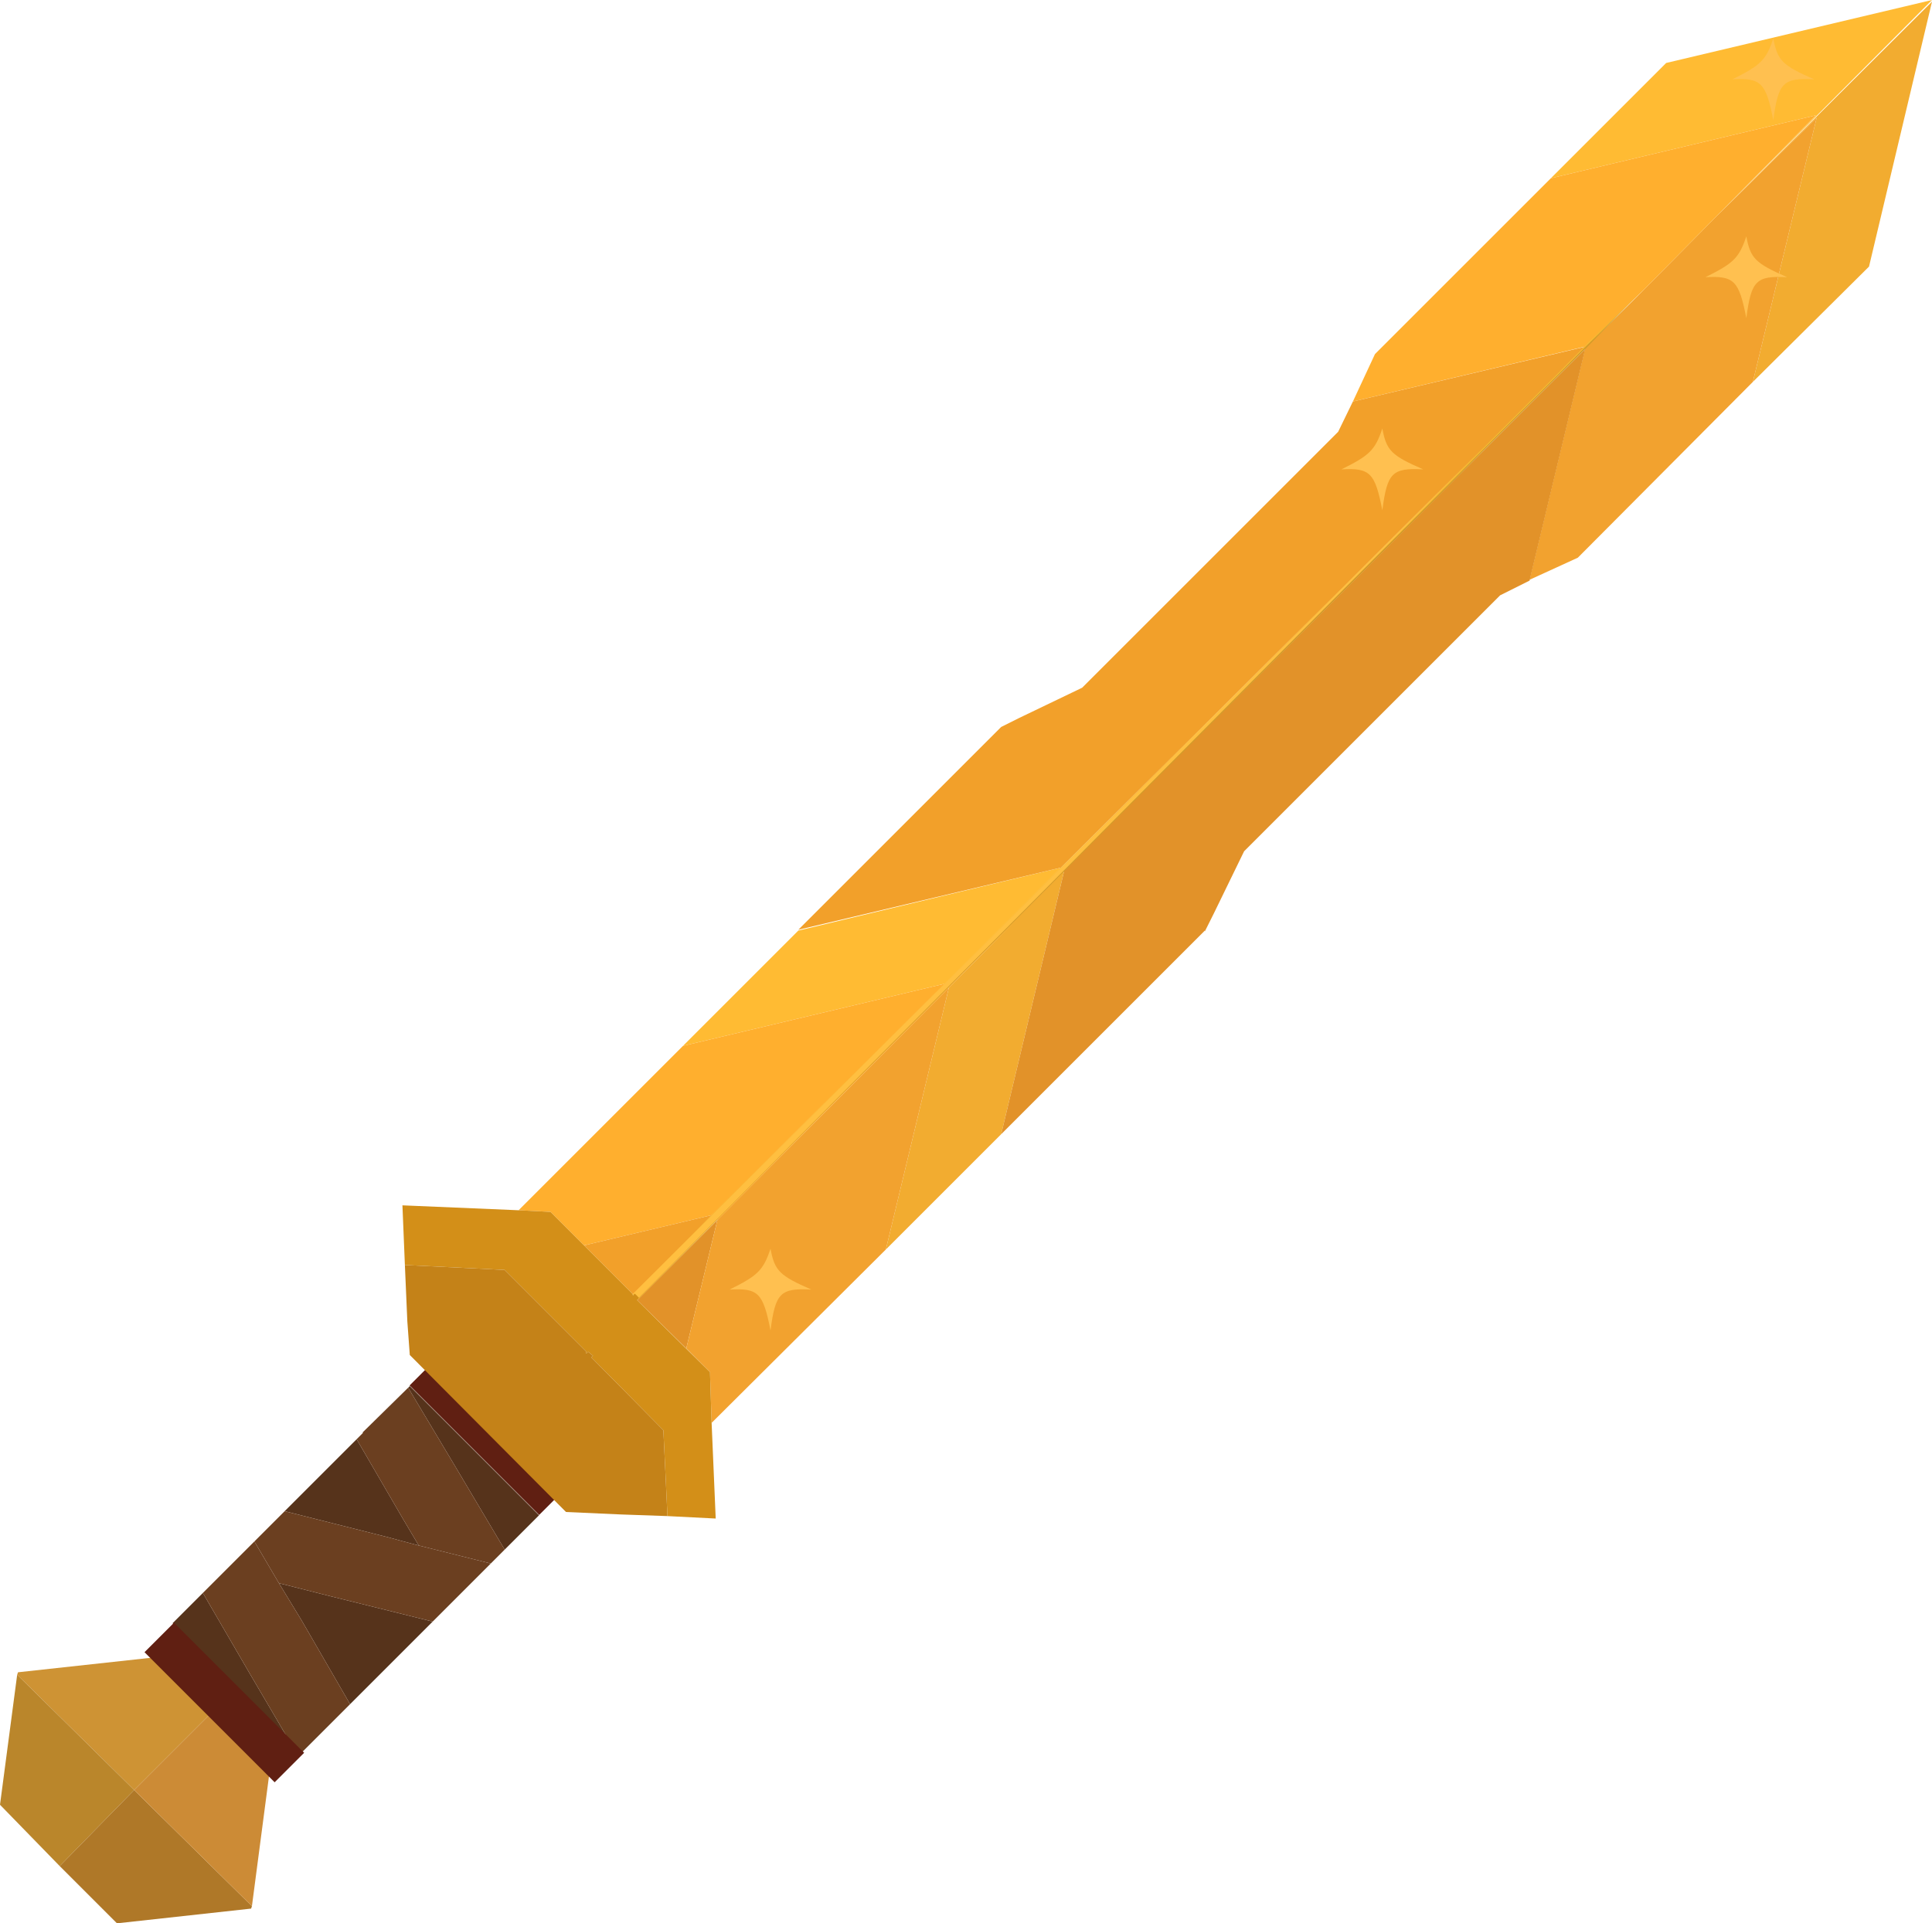 <?xml version="1.0" encoding="UTF-8"?>
<svg id="_Шар_2" data-name="Шар 2" xmlns="http://www.w3.org/2000/svg" viewBox="0 0 23.62 23.52">
  <g id="_1handschwert" data-name="1handschwert">
    <g id="sword_icon">
      <g>
        <g>
          <polygon points="2.56 20.97 1.64 21.89 .21 20.48 .22 20.45 1.87 20.27 2.56 20.97" fill="#ce9334"/>
          <polygon points="1.64 21.89 .73 22.82 0 22.07 .21 20.48 1.64 21.89" fill="#ba862b"/>
          <polygon points="3.07 23.34 1.43 23.52 .73 22.82 1.64 21.89 3.08 23.31 3.07 23.34" fill="#af7828"/>
          <polygon points="3.08 23.31 1.64 21.89 2.56 20.97 3.29 21.71 3.08 23.31" fill="#cc8b36"/>
        </g>
        <g>
          <rect x="4.78" y="17.48" width="2.24" height=".3" transform="translate(14.2 .99) rotate(45)" fill="#601f12"/>
          <polygon points="6.59 18.53 6.17 18.95 5.57 17.94 4.99 16.97 5.01 16.95 6.59 18.53" fill="#56331b"/>
          <polygon points="5.12 18.9 4.71 18.79 3.48 18.48 4.36 17.6 4.93 18.58 5.12 18.9" fill="#56331b"/>
          <polygon points="5.29 19.83 4.28 20.84 3.69 19.82 3.41 19.36 4 19.51 5.29 19.83" fill="#56331b"/>
          <polygon points="3.52 21.26 2.11 19.85 2.48 19.48 3.05 20.46 3.52 21.26" fill="#56331b"/>
          <polyline points="2.88 20.62 2.74 20.76 2.7 20.81" fill="none"/>
          <polygon points="6.17 18.95 6 19.12 5.12 18.9 4.93 18.58 4.36 17.6 4.44 17.52 4.43 17.52 4.99 16.97 5.57 17.94 6.17 18.95" fill="#6b3f20"/>
          <polygon points="6 19.12 5.29 19.83 4 19.51 3.41 19.36 3.11 18.85 3.48 18.48 4.71 18.79 5.12 18.9 6 19.12" fill="#6b3f20"/>
          <polygon points="4.28 20.84 3.69 21.43 3.52 21.26 3.05 20.46 2.48 19.48 3.11 18.85 3.41 19.36 3.69 19.82 4.28 20.84" fill="#6b3f20"/>
          <polygon points="22.85 3.26 21.43 4.67 22.21 1.44 20.98 2.65 23.62 .02 22.85 3.26" fill="#f2ac30"/>
          <path d="M7.8,15.89h0s-.06-.06-.06-.06h0S18.14,5.47,18.14,5.47l.93-.93,.3-.3,.72-.71-.71,.73-.3,.3-.28,.28-.64,.64L7.8,15.89Z" fill="#d39a29"/>
          <polygon points="20.98 2.65 22.2 1.41 18.96 2.18 20.37 .77 23.62 0 20.98 2.65" fill="#fb3"/>
          <path d="M7.8,15.89l-.06-.06L18.14,5.47l.93-.93,.3-.3,.72-.71-.71,.73-.3,.3-.28,.28-.64,.64L7.8,15.89Z" fill="#f5b82e"/>
          <polygon points="21.43 4.67 19.29 6.82 18.7 7.09 19.38 4.26 20.1 3.54 20.98 2.65 22.21 1.44 21.43 4.67" fill="#f2a22f"/>
          <rect x="6.34" y="17.23" width=".01" height=".09" transform="translate(-10.36 9.55) rotate(-45)" fill="#d39a29"/>
          <path d="M7.76,15.82L18.14,5.47l.93-.93,.49-.47,.53-.53-.71,.73-.3,.3-.28,.28-.64,.64L7.81,15.87l-.06-.06Z" fill="#d39a29"/>
          <polygon points="20.98 2.65 20.1 3.54 19.37 4.24 16.54 4.91 16.81 4.33 18.96 2.18 22.2 1.41 20.98 2.65" fill="#ffaf2e"/>
          <polygon points="11.6 12.08 11.6 12.04 10.37 13.26 13.02 10.63 13.01 10.65 11.6 12.08" fill="#ffaf2e"/>
          <polygon points="10.37 13.26 11.6 12.02 11.55 12.03 12.97 10.61 13.01 10.61 10.37 13.26" fill="#ffaf2e"/>
          <polygon points="8.77 14.92 8.77 14.87 9.49 14.14 10.37 13.26 11.6 12.04 11.6 12.08 8.77 14.92" fill="#ffaf2e"/>
          <polygon points="10.37 13.26 9.49 14.14 8.77 14.85 8.7 14.86 11.55 12.03 11.6 12.02 10.37 13.26" fill="#ffaf2e"/>
          <path d="M7.81,15.87l-.06-.06-.02,.02h0s.02-.03,.02-.03L18.14,5.47l.93-.93,.3-.3,.72-.71-.53,.53-.48,.49-.28,.28-.64,.64L7.81,15.87Z" fill="#f5b82e"/>
          <polygon points="8.39 16.49 7.79 15.9 8.77 14.92 8.39 16.49" fill="#e29229"/>
          <polygon points="12.24 13.87 10.83 15.28 11.6 12.08 13.01 10.65 12.24 13.87" fill="#f2ac30"/>
          <path d="M14.73,11.38l-2.49,2.49,.77-3.22,5.15-5.16,.64-.64,.28-.28,.3-.3-.68,2.83h0s-.36,.18-.36,.18l-3.13,3.13-.37,.76-.11,.22Z" fill="#e29229"/>
          <polygon points="10.83 15.28 8.7 17.4 8.68 16.78 8.39 16.49 8.77 14.92 11.6 12.08 10.83 15.28" fill="#f2a22f"/>
          <polygon points="7.76 15.83 16.74 6.89 18.16 5.49 7.81 15.87 7.76 15.83" fill="#d39a29"/>
          <rect x="6.35" y="17.24" width=".01" height=".08" transform="translate(-10.36 9.55) rotate(-45)" fill="#d39a29"/>
          <polygon points="12.97 10.61 11.55 12.03 8.35 12.79 9.76 11.38 12.97 10.61" fill="#fb3"/>
          <polygon points="11.55 12.03 8.7 14.86 7.14 15.23 6.73 14.82 6.34 14.8 8.35 12.79 11.55 12.03" fill="#ffaf2e"/>
          <polygon points="8.7 14.86 7.74 15.83 7.14 15.23 8.7 14.86" fill="#f2a02a"/>
          <path d="M19.37,4.24l-.3,.3-.93,.93-5.17,5.14-3.21,.76,2.48-2.48,.22-.11,.77-.37,3.13-3.13,.18-.37,2.84-.67Z" fill="#f2a02a"/>
          <polygon points="7.74 15.84 7.73 15.83 7.75 15.81 18.14 5.47 16.74 6.89 7.81 15.87 7.76 15.82 7.74 15.84" fill="#ffbf40"/>
          <rect x="6.34" y="17.23" width=".01" height=".09" transform="translate(-10.36 9.55) rotate(-45)" fill="#f5b82e"/>
          <polygon points="8.75 18.57 8.16 18.54 8.14 18.11 8.11 17.49 7.23 16.6 7.25 16.58 7.19 16.53 7.17 16.55 7.16 16.54 7.17 16.53 6.17 15.53 5.78 15.51 4.95 15.47 4.92 14.74 6.34 14.8 6.73 14.82 7.74 15.83 7.73 15.83 7.74 15.84 7.76 15.82 7.81 15.87 7.79 15.9 8.68 16.78 8.7 17.4 8.75 18.57" fill="#d38f18"/>
          <path d="M6.32,17.24h0s.06,.07,.06,.07h0s-.06-.07-.06-.07Zm0,0h0s.06,.07,.06,.07h0s-.06-.07-.06-.07Z" fill="#fb3"/>
          <polygon points="8.16 18.54 7.59 18.52 6.92 18.49 5.01 16.57 4.98 16.16 4.95 15.47 5.78 15.51 6.17 15.53 7.17 16.53 7.16 16.54 7.17 16.55 7.19 16.53 7.25 16.58 7.23 16.6 8.11 17.49 8.14 18.11 8.16 18.54" fill="#c48218"/>
          <rect x="1.62" y="20.56" width="2.25" height=".51" transform="translate(15.52 4.16) rotate(45)" fill="#601f12"/>
        </g>
      </g>
      <path d="M17.4,5.74c-.39-.17-.45-.23-.5-.5-.09,.27-.16,.33-.5,.5,.35-.02,.41,.04,.5,.5,.06-.46,.12-.52,.5-.5Z" fill="#ffc050"/>
      <path d="M21.85,3.39c-.39-.17-.45-.23-.5-.5-.09,.27-.16,.33-.5,.5,.35-.02,.41,.04,.5,.5,.06-.46,.12-.52,.5-.5Z" fill="#ffc050"/>
      <path d="M9.92,15.77c-.39-.17-.45-.23-.5-.5-.09,.27-.16,.33-.5,.5,.35-.02,.41,.04,.5,.5,.06-.46,.12-.52,.5-.5Z" fill="#ffc050"/>
      <path d="M22.18,.97c-.39-.17-.45-.23-.5-.5-.09,.27-.16,.33-.5,.5,.35-.02,.41,.04,.5,.5,.06-.46,.12-.52,.5-.5Z" fill="#ffc050"/>
    </g>
  </g>
</svg>